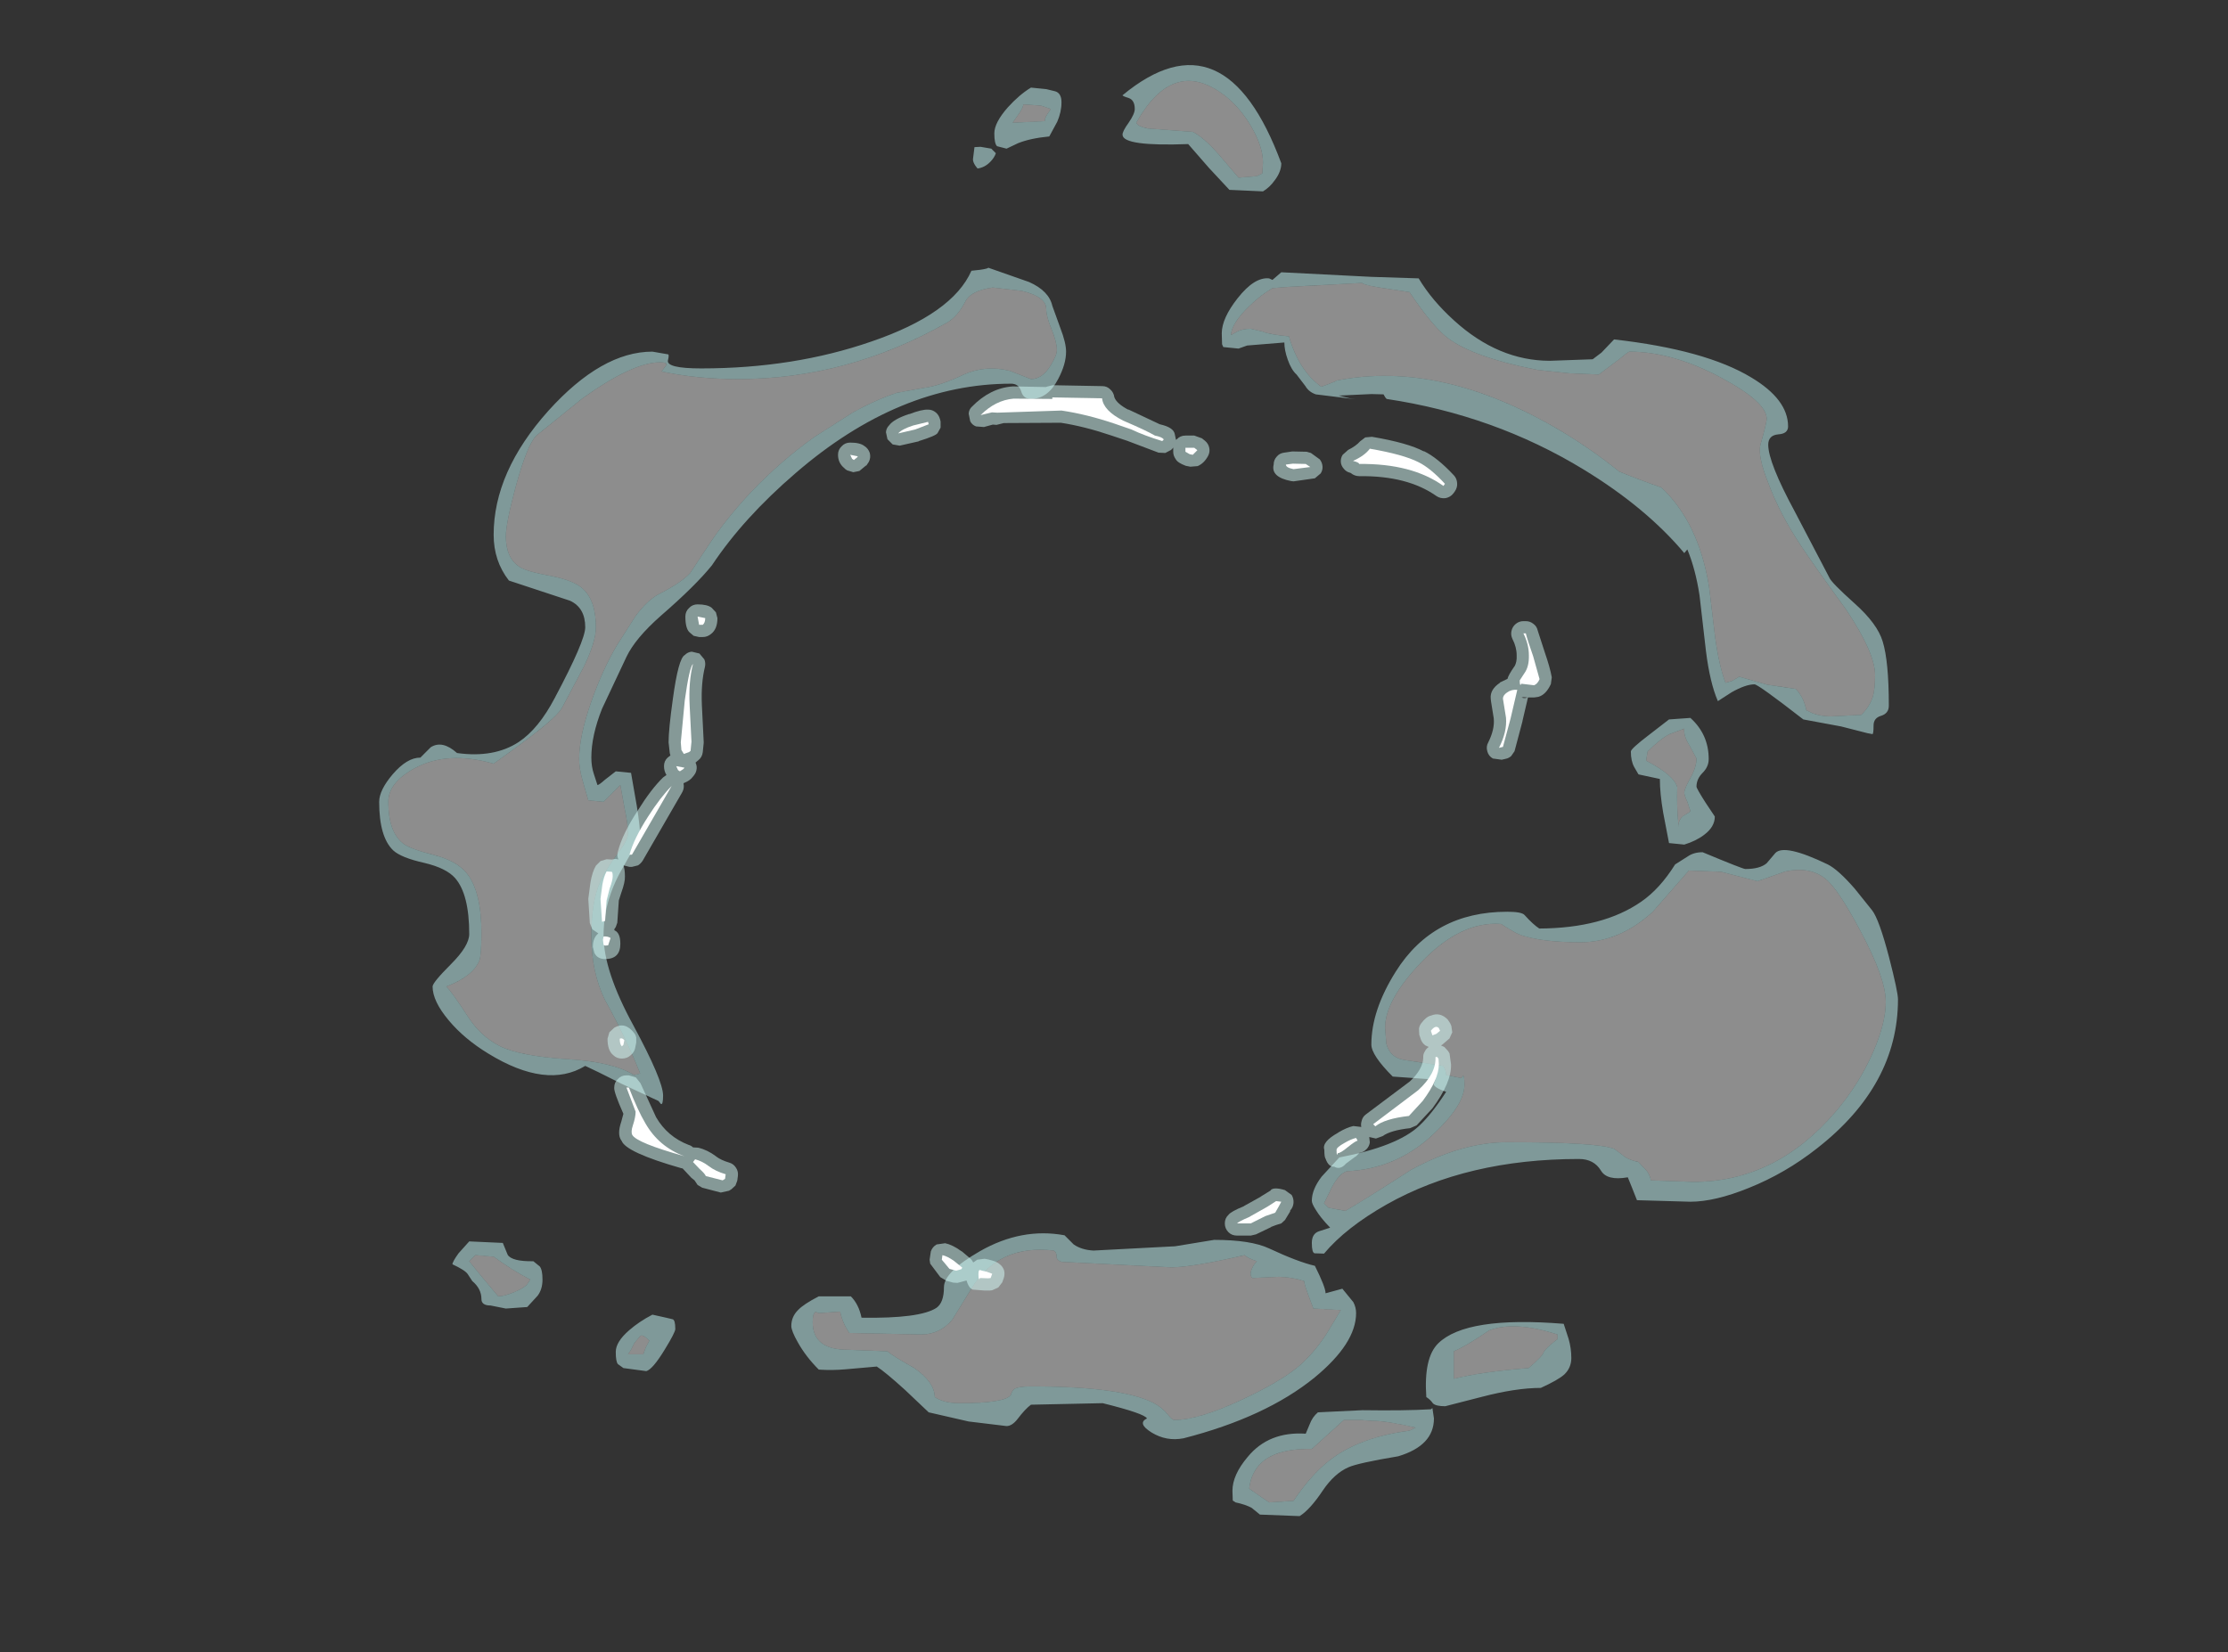 <?xml version="1.0" encoding="UTF-8" standalone="no"?>
<svg xmlns:ffdec="https://www.free-decompiler.com/flash" xmlns:xlink="http://www.w3.org/1999/xlink" ffdec:objectType="frame" height="270.65px" width="364.9px" xmlns="http://www.w3.org/2000/svg">
  <rect width="100%" height="100%" fill="#333333" stroke="none"/>
  <g transform="matrix(1.0, 0.0, 0.0, 1.0, 187.85, 153.35)">
    <use ffdec:characterId="4163" height="237.7" transform="matrix(1.0, 0.0, 0.0, 1.0, -125.75, -142.7)" width="248.75" xlink:href="#shape0"/>
    <use ffdec:characterId="4177" height="148.5" transform="matrix(1.0, 0.0, 0.0, 1.0, -91.5, -90.25)" width="157.8" xlink:href="#shape1"/>
  </g>
  <defs>
    <g id="shape0" transform="matrix(1.0, 0.0, 0.0, 1.0, 125.75, 142.7)">
      <path d="M7.5 -131.75 L0.15 -132.3 Q-1.55 -132.65 -1.75 -133.25 4.05 -143.6 11.9 -138.3 14.85 -136.35 17.0 -132.75 19.0 -129.35 19.0 -126.75 L18.9 -124.95 18.0 -124.5 15.0 -124.25 11.8 -128.0 Q9.25 -130.9 7.5 -131.75 M18.9 -99.05 L17.0 -99.5 Q15.5 -99.5 14.55 -98.9 13.8 -98.45 13.75 -98.5 13.9 -100.4 16.6 -103.05 18.45 -104.9 20.55 -106.15 L23.05 -106.35 35.25 -107.0 Q35.4 -106.7 38.1 -106.25 L43.0 -105.5 Q46.35 -100.5 48.75 -98.4 52.75 -94.95 64.0 -92.75 L69.2 -92.2 74.0 -92.0 77.4 -94.55 Q78.85 -95.75 79.0 -95.75 86.05 -95.75 94.0 -91.5 101.5 -87.5 101.5 -84.75 101.5 -84.1 100.5 -80.6 99.95 -78.75 101.75 -74.25 103.65 -69.1 107.25 -63.75 108.95 -61.15 114.5 -53.5 119.25 -46.4 119.25 -42.75 119.25 -40.6 118.9 -39.3 118.4 -37.65 117.0 -36.25 L112.0 -36.0 Q110.45 -36.0 109.05 -36.5 L108.0 -37.0 Q107.55 -39.2 106.25 -40.5 L101.55 -41.2 97.0 -42.5 95.8 -41.8 94.75 -41.5 Q93.7 -44.25 93.05 -49.0 L92.05 -57.3 Q90.35 -67.75 84.25 -73.5 80.65 -74.75 77.35 -76.1 72.9 -79.7 67.9 -82.7 48.15 -94.45 31.0 -91.0 31.0 -90.9 30.4 -90.7 L29.25 -90.25 28.55 -90.0 Q24.9 -92.6 23.25 -98.25 20.05 -98.55 18.9 -99.05 M88.0 -34.0 Q87.85 -32.8 88.9 -31.15 L90.0 -29.1 Q90.0 -27.7 89.0 -25.9 88.0 -24.1 88.0 -23.5 88.0 -23.1 88.5 -22.0 L89.0 -20.5 Q89.0 -20.35 88.0 -19.8 87.05 -19.25 87.0 -17.85 L87.0 -18.75 Q86.75 -21.5 86.85 -24.4 86.35 -26.35 81.75 -28.75 L82.0 -30.25 Q84.1 -32.35 85.6 -33.1 L88.0 -34.0 M58.0 -2.0 Q60.25 -0.55 61.05 -0.25 64.5 1.0 71.0 1.0 77.35 1.0 82.8 -3.95 L88.75 -10.75 94.0 -10.55 100.0 -9.0 104.55 -10.6 Q108.4 -11.45 111.0 -9.5 113.05 -8.0 116.85 -0.85 121.0 6.9 121.0 10.75 121.0 14.25 118.9 19.05 116.6 24.3 112.75 28.8 102.95 40.25 89.5 40.25 L82.5 40.0 Q82.5 39.45 81.9 38.5 L80.5 37.0 Q78.7 36.6 77.95 35.9 L76.55 34.85 Q73.85 33.75 59.0 33.75 51.6 33.75 43.3 38.25 35.15 43.5 32.5 45.0 L29.75 44.5 29.0 43.75 30.3 41.1 Q31.5 38.85 32.75 38.5 40.9 38.15 47.0 32.35 52.0 27.65 52.0 24.35 52.0 22.8 51.75 22.85 L51.5 23.25 49.0 22.75 Q49.0 22.0 48.5 21.25 L42.0 20.25 Q39.8 19.85 39.2 17.6 L39.0 15.0 Q39.0 10.5 44.85 4.35 51.35 -2.5 58.0 -2.0 M18.1 91.45 L16.75 90.5 Q16.95 88.45 18.15 86.9 20.55 83.9 27.0 84.0 L32.25 79.25 35.0 79.25 36.9 79.4 Q39.0 79.35 44.0 80.5 L43.0 81.0 Q34.2 82.15 29.25 86.4 26.55 88.7 24.0 92.5 L20.0 92.75 18.1 91.45 M26.3 58.45 L27.25 61.0 31.75 61.25 29.4 65.15 Q27.15 68.6 24.5 70.75 21.5 73.15 15.5 75.95 8.45 79.25 4.5 79.25 4.1 79.25 3.45 78.4 2.55 77.25 1.15 76.5 -4.1 73.75 -19.0 73.75 -21.1 73.75 -21.75 74.2 -22.1 74.45 -22.3 75.15 -23.2 76.5 -30.75 76.5 -33.25 76.5 -34.75 75.5 -34.8 73.05 -38.1 70.75 -41.75 68.7 -42.5 68.0 L-49.0 67.75 Q-54.75 67.75 -54.75 63.25 -54.75 61.7 -54.25 61.55 L-53.75 61.75 -50.25 61.5 Q-49.9 63.3 -48.75 65.0 L-37.0 65.25 Q-33.95 65.25 -31.9 62.85 L-28.7 57.65 Q-24.3 50.45 -15.25 51.5 -14.8 51.8 -14.8 52.45 -14.85 53.05 -14.0 53.35 L4.0 54.25 Q7.35 54.25 16.0 52.25 16.5 52.75 18.0 53.25 17.45 53.8 17.15 54.55 16.75 55.5 17.25 56.0 L21.6 55.8 Q23.75 55.85 25.75 56.5 25.75 56.95 26.3 58.45 M67.25 65.25 L67.25 66.0 Q65.15 67.6 64.95 68.2 64.75 68.85 62.5 70.75 54.9 71.35 50.25 72.5 L50.25 68.0 Q52.3 67.15 56.0 64.6 60.1 62.95 67.25 65.25 M-16.35 -134.6 Q-16.75 -133.95 -16.75 -133.5 L-22.0 -133.25 -20.95 -134.75 Q-20.25 -135.8 -20.25 -136.25 L-17.35 -136.05 -15.75 -135.5 -16.35 -134.6 M-25.25 -106.25 L-20.5 -105.7 Q-16.5 -104.75 -16.5 -102.75 -16.5 -101.5 -15.6 -99.35 -14.75 -97.25 -14.75 -96.0 -14.75 -95.15 -15.8 -93.45 -17.15 -91.25 -19.0 -91.25 L-22.45 -92.6 Q-26.4 -93.6 -30.0 -92.0 -33.85 -90.15 -36.6 -89.8 L-41.0 -89.0 Q-44.55 -87.8 -48.15 -85.8 L-54.5 -81.75 Q-59.9 -77.9 -64.7 -72.9 -69.0 -68.35 -72.0 -63.75 L-74.8 -59.5 Q-76.25 -57.9 -80.0 -56.0 -81.85 -55.0 -83.75 -52.45 L-86.75 -47.75 Q-89.15 -43.7 -91.0 -38.45 -93.0 -32.75 -93.0 -29.0 -93.0 -27.5 -92.45 -25.55 L-91.5 -22.25 -89.0 -22.0 -86.25 -24.75 -85.55 -20.9 Q-85.0 -18.3 -85.0 -16.85 -85.0 -15.8 -86.45 -13.85 -88.5 -11.1 -89.5 -9.0 -91.0 -5.8 -91.0 0.0 -91.0 5.85 -88.8 10.4 -85.4 16.5 -83.0 22.5 L-84.0 22.75 Q-87.45 20.6 -94.85 20.15 -102.7 19.65 -106.0 18.0 -109.1 16.4 -111.1 13.35 -113.85 9.1 -114.75 8.25 -110.35 6.55 -109.35 4.0 -109.0 3.15 -109.0 -0.5 -109.0 -7.3 -111.4 -10.3 -113.0 -12.3 -116.6 -13.25 -120.75 -14.3 -121.85 -15.2 -124.25 -17.1 -124.25 -22.0 -124.25 -25.2 -119.85 -27.55 -114.5 -30.4 -107.0 -28.25 -103.5 -30.75 -101.05 -32.6 -96.45 -36.1 -95.75 -37.5 L-92.25 -44.1 Q-90.25 -48.2 -90.25 -50.6 -90.25 -55.1 -92.55 -57.05 -94.05 -58.3 -97.6 -59.0 -101.5 -59.7 -102.7 -60.45 -105.0 -61.9 -105.0 -65.5 -105.0 -67.65 -103.35 -73.75 -101.5 -80.5 -100.0 -82.0 L-92.45 -88.1 Q-84.2 -94.0 -79.75 -94.0 -78.25 -94.0 -78.9 -93.3 L-79.5 -92.5 Q-73.65 -91.25 -67.0 -91.25 -49.05 -91.25 -32.75 -100.5 -31.0 -101.5 -29.75 -103.95 -28.85 -105.75 -25.25 -106.25 M-111.0 53.25 L-110.0 52.25 -107.0 52.5 Q-103.85 54.8 -101.0 56.25 L-101.5 57.0 Q-101.85 57.55 -103.6 58.3 -105.3 59.0 -106.25 59.0 L-108.85 55.9 -111.0 53.25 M-84.5 67.75 L-83.95 66.65 -83.0 65.5 Q-82.6 65.15 -81.5 66.25 L-82.1 67.4 -82.5 68.5 -85.0 68.5 -84.5 67.75" fill="#e7e7e7" fill-opacity="0.502" fill-rule="evenodd" stroke="none"/>
      <path d="M20.95 -123.85 Q20.1 -122.65 19.0 -122.0 L13.5 -122.25 10.15 -125.85 6.75 -129.75 Q-3.9 -129.35 -4.0 -131.25 -4.05 -131.8 -3.0 -133.25 -2.0 -134.7 -2.0 -135.5 -2.0 -136.95 -3.0 -137.3 -4.0 -137.6 -4.0 -137.75 12.75 -151.6 22.0 -126.6 22.0 -125.25 20.95 -123.85 M7.5 -131.75 Q9.25 -130.9 11.8 -128.0 L15.0 -124.25 18.0 -124.5 18.9 -124.95 19.0 -126.75 Q19.0 -129.35 17.0 -132.75 14.85 -136.35 11.9 -138.3 4.05 -143.6 -1.75 -133.25 -1.55 -132.65 0.15 -132.3 L7.5 -131.75 M20.0 -107.75 L20.55 -107.5 22.0 -108.75 36.75 -108.0 44.5 -107.75 Q46.65 -104.15 50.3 -100.85 57.55 -94.25 66.0 -94.25 L73.0 -94.5 74.45 -95.6 76.5 -97.75 Q91.5 -96.05 99.0 -91.5 105.0 -87.9 105.0 -83.5 105.0 -82.3 103.4 -82.2 101.75 -82.05 101.75 -80.5 101.75 -77.6 106.1 -69.55 L111.75 -58.75 Q112.05 -57.95 115.9 -54.5 119.65 -51.15 120.5 -48.25 121.5 -45.0 121.5 -37.75 121.5 -36.5 120.25 -36.1 119.0 -35.75 119.0 -34.5 119.0 -33.05 118.8 -33.1 L118.0 -33.25 113.7 -34.35 107.5 -35.5 Q100.1 -41.25 99.5 -41.25 98.05 -41.25 95.75 -39.95 L93.5 -38.5 Q92.2 -41.5 91.55 -46.7 L90.5 -55.8 Q89.85 -60.1 88.5 -63.35 L88.0 -62.75 Q81.75 -70.2 71.5 -76.45 56.9 -85.35 39.25 -88.0 L39.0 -88.3 38.75 -88.75 36.75 -88.8 31.4 -88.55 33.2 -88.1 34.15 -87.95 27.65 -88.75 Q26.5 -89.15 25.95 -90.1 L24.5 -92.0 Q23.65 -92.75 23.05 -94.45 22.5 -96.0 22.5 -97.25 L16.4 -96.75 15.0 -96.25 12.5 -96.5 12.3 -96.95 12.25 -98.75 Q12.25 -101.2 14.85 -104.5 17.6 -108.0 20.0 -107.75 M18.9 -99.05 Q20.05 -98.55 23.25 -98.25 24.9 -92.6 28.55 -90.0 L29.25 -90.25 30.4 -90.7 Q31.0 -90.9 31.0 -91.0 48.15 -94.45 67.9 -82.7 72.9 -79.7 77.35 -76.1 80.65 -74.75 84.25 -73.5 90.35 -67.75 92.05 -57.3 L93.05 -49.0 Q93.7 -44.25 94.75 -41.5 L95.8 -41.8 97.0 -42.5 101.55 -41.2 106.25 -40.5 Q107.55 -39.2 108.0 -37.0 L109.05 -36.5 Q110.45 -36.0 112.0 -36.0 L117.0 -36.25 Q118.4 -37.65 118.9 -39.3 119.25 -40.6 119.25 -42.75 119.25 -46.4 114.5 -53.5 108.95 -61.15 107.25 -63.75 103.65 -69.1 101.75 -74.25 99.95 -78.75 100.5 -80.6 101.5 -84.1 101.5 -84.75 101.5 -87.5 94.0 -91.5 86.05 -95.75 79.0 -95.75 78.85 -95.75 77.4 -94.55 L74.0 -92.0 69.2 -92.2 64.0 -92.75 Q52.75 -94.95 48.75 -98.4 46.35 -100.5 43.0 -105.5 L38.1 -106.25 Q35.4 -106.7 35.25 -107.0 L23.05 -106.35 20.55 -106.15 Q18.45 -104.9 16.6 -103.05 13.9 -100.4 13.75 -98.5 13.8 -98.45 14.55 -98.9 15.5 -99.5 17.0 -99.5 L18.9 -99.05 M79.8 -27.7 Q79.25 -28.7 79.25 -30.25 79.25 -30.7 82.2 -32.95 L85.5 -35.5 89.0 -35.75 Q92.0 -33.05 92.0 -29.0 92.0 -27.75 91.0 -26.75 90.0 -25.75 90.0 -24.5 90.0 -24.2 91.5 -21.85 L93.0 -19.6 Q93.0 -17.9 91.25 -16.6 89.95 -15.6 88.0 -15.0 L85.5 -15.25 84.55 -20.2 Q84.0 -23.4 84.0 -25.75 L80.5 -26.5 79.8 -27.7 M64.25 -1.25 Q74.7 -1.3 80.95 -5.65 84.0 -7.75 86.5 -11.75 L88.55 -13.05 Q89.55 -13.75 91.0 -13.75 97.6 -11.0 98.0 -11.0 100.4 -11.0 101.5 -11.95 L102.9 -13.6 Q104.35 -15.2 111.5 -11.75 113.2 -10.9 115.9 -7.8 L118.75 -4.25 Q119.9 -2.8 121.55 3.5 123.0 9.15 123.0 10.35 123.0 24.4 109.75 34.75 104.55 38.85 98.55 41.25 93.0 43.5 89.0 43.5 L80.25 43.25 79.4 41.1 78.75 39.5 Q75.35 40.1 74.35 38.4 73.2 36.5 70.75 36.5 52.45 36.5 39.25 43.95 32.55 47.75 29.0 52.0 L27.45 51.95 Q27.0 51.85 27.0 50.25 27.0 48.75 28.15 48.35 L30.0 47.75 Q28.4 46.1 27.6 44.75 27.0 43.8 27.0 43.35 27.0 41.5 28.6 39.4 L31.5 36.25 Q40.95 34.45 44.55 31.1 46.6 29.2 49.0 25.5 47.1 24.85 46.95 24.25 L47.25 23.5 40.25 23.0 Q36.75 19.5 36.75 17.75 36.75 12.15 40.75 5.8 46.9 -4.0 59.0 -4.0 61.4 -4.0 61.85 -3.45 63.25 -1.9 64.25 -1.25 M58.0 -2.0 Q51.35 -2.5 44.85 4.35 39.0 10.5 39.0 15.0 L39.2 17.6 Q39.8 19.85 42.0 20.25 L48.5 21.25 Q49.0 22.0 49.0 22.75 L51.5 23.25 51.75 22.85 Q52.0 22.8 52.0 24.35 52.0 27.65 47.0 32.35 40.9 38.15 32.75 38.5 31.5 38.85 30.3 41.1 L29.0 43.75 29.75 44.5 32.5 45.0 Q35.15 43.5 43.3 38.25 51.6 33.75 59.0 33.75 73.85 33.75 76.55 34.85 L77.95 35.9 Q78.7 36.6 80.5 37.0 L81.9 38.5 Q82.5 39.45 82.5 40.0 L89.5 40.25 Q102.95 40.25 112.75 28.8 116.6 24.3 118.9 19.05 121.0 14.25 121.0 10.75 121.0 6.9 116.85 -0.85 113.05 -8.0 111.0 -9.5 108.4 -11.45 104.55 -10.6 L100.0 -9.0 94.0 -10.55 88.75 -10.75 82.8 -3.95 Q77.35 1.0 71.0 1.0 64.5 1.0 61.05 -0.25 60.25 -0.55 58.0 -2.0 M88.0 -34.0 L85.6 -33.1 Q84.1 -32.35 82.0 -30.25 L81.75 -28.75 Q86.35 -26.35 86.85 -24.4 86.75 -21.5 87.0 -18.75 L87.0 -17.85 Q87.05 -19.25 88.0 -19.8 89.0 -20.35 89.0 -20.5 L88.5 -22.0 Q88.0 -23.1 88.0 -23.5 88.0 -24.1 89.0 -25.9 90.0 -27.7 90.0 -29.1 L88.9 -31.15 Q87.85 -32.8 88.0 -34.0 M33.8 59.95 Q34.25 60.8 34.25 61.75 34.25 66.7 27.45 72.3 19.45 78.8 6.0 82.25 3.2 82.8 0.75 81.3 -1.65 79.8 0.0 79.0 -0.4 78.2 -7.25 76.5 L-19.0 76.75 Q-19.95 77.45 -21.2 79.1 -22.1 80.25 -23.0 80.25 L-29.2 79.5 -35.75 78.0 -39.6 74.35 Q-42.85 71.4 -44.25 70.5 L-49.35 70.95 Q-51.55 71.15 -53.75 71.0 -55.9 68.85 -57.2 66.5 -58.25 64.65 -58.25 63.85 -58.25 62.35 -57.15 61.25 -56.2 60.25 -53.75 59.0 L-48.5 59.0 Q-47.2 60.3 -46.75 62.5 -37.2 62.65 -34.5 60.9 -33.25 60.05 -33.25 57.5 -33.25 55.0 -27.35 51.6 -20.5 47.7 -13.5 49.0 L-12.0 50.5 Q-10.7 51.4 -8.75 51.5 L4.6 50.8 11.0 49.75 Q17.0 49.75 20.0 51.15 24.7 53.35 27.5 54.0 29.25 57.5 29.25 58.5 L32.0 57.75 33.8 59.95 M26.3 58.45 Q25.75 56.95 25.75 56.5 23.75 55.85 21.6 55.8 L17.25 56.0 Q16.75 55.5 17.15 54.55 17.45 53.8 18.0 53.25 16.5 52.75 16.0 52.25 7.35 54.25 4.0 54.25 L-14.0 53.35 Q-14.85 53.05 -14.8 52.45 -14.8 51.8 -15.25 51.5 -24.3 50.45 -28.7 57.65 L-31.9 62.85 Q-33.95 65.25 -37.0 65.25 L-48.75 65.0 Q-49.9 63.3 -50.25 61.5 L-53.75 61.75 -54.25 61.55 Q-54.75 61.7 -54.75 63.25 -54.75 67.75 -49.0 67.75 L-42.5 68.0 Q-41.75 68.7 -38.1 70.75 -34.8 73.05 -34.75 75.5 -33.25 76.5 -30.75 76.5 -23.2 76.5 -22.3 75.15 -22.1 74.45 -21.75 74.2 -21.1 73.75 -19.0 73.75 -4.1 73.75 1.15 76.5 2.55 77.25 3.45 78.4 4.1 79.25 4.5 79.25 8.45 79.25 15.5 75.95 21.5 73.15 24.5 70.75 27.15 68.6 29.4 65.15 L31.75 61.25 27.25 61.0 26.3 58.45 M18.1 91.45 L20.0 92.75 24.0 92.5 Q26.55 88.7 29.25 86.4 34.2 82.15 43.0 81.0 L44.0 80.5 Q39.0 79.35 36.9 79.4 L35.0 79.25 32.25 79.25 27.0 84.0 Q20.55 83.9 18.15 86.9 16.95 88.45 16.75 90.5 L18.1 91.45 M14.5 92.75 L14.05 92.45 14.0 90.85 Q14.0 88.25 16.5 85.3 19.95 81.1 26.0 81.5 L26.65 79.95 Q27.1 78.75 28.0 78.0 L35.3 77.65 Q42.25 77.75 46.5 77.5 L46.75 77.3 47.0 79.0 Q47.0 83.45 41.15 85.2 34.55 86.3 33.0 87.0 30.7 88.0 28.8 90.8 26.7 93.95 25.0 95.0 L18.5 94.75 17.15 93.65 Q16.15 93.1 14.5 92.75 M69.05 65.95 Q69.5 67.5 69.5 69.1 69.5 70.7 68.35 71.8 67.35 72.7 64.5 74.0 60.4 74.0 54.7 75.5 L48.85 77.0 Q47.35 77.0 46.85 76.55 46.4 75.9 45.75 75.5 45.3 69.05 47.7 66.7 52.3 62.2 68.25 63.5 L69.05 65.95 M67.25 65.25 Q60.1 62.95 56.0 64.6 52.3 67.15 50.25 68.0 L50.25 72.5 Q54.9 71.35 62.5 70.75 64.75 68.85 64.95 68.2 65.15 67.6 67.25 66.0 L67.25 65.25 M-16.5 -138.75 L-15.05 -138.4 Q-14.0 -138.1 -14.0 -136.6 -14.0 -135.0 -14.7 -133.4 L-16.0 -131.0 Q-19.1 -130.7 -21.1 -129.9 L-23.0 -129.0 -24.55 -129.4 Q-25.0 -129.8 -25.0 -131.5 -25.0 -133.25 -22.8 -135.75 -20.9 -137.85 -19.0 -139.0 L-16.5 -138.75 M-16.35 -134.6 L-15.75 -135.5 -17.35 -136.05 -20.25 -136.25 Q-20.25 -135.8 -20.95 -134.75 L-22.0 -133.25 -16.75 -133.5 Q-16.75 -133.95 -16.35 -134.6 M-25.5 -129.0 L-24.75 -128.25 Q-25.0 -127.5 -25.7 -126.8 -26.6 -125.9 -27.75 -125.75 L-28.1 -126.2 Q-28.5 -126.8 -28.5 -127.25 L-28.25 -129.25 -27.25 -129.3 -25.5 -129.0 M-27.35 -109.15 Q-26.0 -109.35 -26.0 -109.5 L-19.3 -107.15 Q-16.05 -105.7 -15.5 -103.25 L-14.2 -99.65 Q-13.25 -97.2 -13.25 -95.75 -13.25 -93.7 -14.55 -91.25 -16.25 -88.0 -19.0 -88.0 -20.25 -88.0 -20.6 -89.25 -21.0 -90.5 -22.25 -90.5 -40.6 -90.5 -57.55 -75.85 -66.1 -68.5 -71.25 -60.75 -73.95 -57.4 -79.6 -52.5 -83.8 -48.8 -85.25 -45.75 L-89.25 -37.25 Q-91.0 -32.85 -91.0 -29.25 -91.0 -27.8 -90.6 -26.6 L-90.0 -24.75 Q-89.75 -24.75 -88.8 -25.6 L-87.0 -27.0 -84.5 -26.75 -83.55 -21.3 Q-83.0 -17.8 -83.0 -16.25 L-86.0 -10.95 Q-89.0 -5.7 -89.0 -0.1 -89.0 5.7 -84.1 14.65 -79.25 23.65 -79.25 26.1 -79.25 27.65 -79.6 27.5 L-80.0 27.0 -86.0 24.2 Q-90.65 21.85 -92.0 21.25 -98.3 25.1 -107.85 19.25 -111.8 16.85 -114.35 13.8 -117.0 10.65 -117.0 8.25 -117.0 7.6 -114.0 4.6 -111.0 1.6 -111.0 -0.35 -111.0 -6.85 -113.3 -9.5 -114.75 -11.15 -118.35 -12.0 -122.15 -12.85 -123.45 -14.05 -125.75 -16.25 -125.75 -22.0 -125.75 -23.9 -123.55 -26.5 -121.2 -29.25 -119.0 -29.25 L-117.3 -30.95 Q-115.4 -32.15 -113.0 -30.0 -106.95 -29.15 -102.9 -31.8 -99.65 -33.95 -97.0 -39.0 -92.0 -48.4 -92.0 -50.6 -92.0 -53.8 -94.5 -54.95 L-104.5 -58.25 Q-107.0 -61.45 -107.0 -65.75 -107.0 -76.05 -98.05 -86.05 -89.3 -95.75 -81.0 -95.75 L-78.4 -95.3 Q-78.25 -95.15 -78.45 -94.35 -78.8 -93.0 -73.0 -93.0 -57.85 -93.0 -45.15 -97.4 -31.85 -101.95 -28.75 -109.0 L-27.35 -109.15 M-25.25 -106.25 Q-28.85 -105.75 -29.75 -103.95 -31.0 -101.5 -32.75 -100.5 -49.05 -91.25 -67.0 -91.25 -73.65 -91.25 -79.5 -92.5 L-78.9 -93.3 Q-78.25 -94.0 -79.75 -94.0 -84.2 -94.0 -92.45 -88.1 L-100.0 -82.0 Q-101.5 -80.5 -103.35 -73.75 -105.0 -67.65 -105.0 -65.5 -105.0 -61.9 -102.7 -60.45 -101.5 -59.7 -97.6 -59.0 -94.05 -58.3 -92.55 -57.05 -90.25 -55.1 -90.25 -50.6 -90.25 -48.2 -92.25 -44.1 L-95.75 -37.5 Q-96.45 -36.1 -101.05 -32.6 -103.5 -30.75 -107.0 -28.25 -114.5 -30.4 -119.85 -27.55 -124.25 -25.2 -124.25 -22.0 -124.25 -17.1 -121.85 -15.2 -120.75 -14.3 -116.6 -13.25 -113.0 -12.3 -111.4 -10.3 -109.0 -7.3 -109.0 -0.5 -109.0 3.15 -109.35 4.0 -110.35 6.55 -114.75 8.25 -113.85 9.1 -111.1 13.35 -109.1 16.4 -106.0 18.0 -102.7 19.65 -94.85 20.15 -87.45 20.6 -84.0 22.75 L-83.0 22.5 Q-85.4 16.5 -88.8 10.4 -91.0 5.85 -91.0 0.0 -91.0 -5.8 -89.5 -9.0 -88.5 -11.1 -86.45 -13.85 -85.0 -15.8 -85.0 -16.85 -85.0 -18.3 -85.55 -20.9 L-86.25 -24.75 -89.0 -22.0 -91.5 -22.25 -92.45 -25.55 Q-93.0 -27.5 -93.0 -29.0 -93.0 -32.75 -91.0 -38.45 -89.15 -43.7 -86.75 -47.75 L-83.75 -52.45 Q-81.85 -55.0 -80.0 -56.0 -76.25 -57.9 -74.8 -59.5 L-72.0 -63.75 Q-69.0 -68.35 -64.7 -72.9 -59.9 -77.9 -54.5 -81.75 L-48.15 -85.8 Q-44.55 -87.8 -41.0 -89.0 L-36.6 -89.8 Q-33.85 -90.15 -30.0 -92.0 -26.4 -93.6 -22.45 -92.6 L-19.0 -91.25 Q-17.15 -91.25 -15.8 -93.45 -14.75 -95.15 -14.75 -96.0 -14.75 -97.25 -15.6 -99.35 -16.5 -101.5 -16.5 -102.75 -16.5 -104.75 -20.5 -105.7 L-25.25 -106.25 M-77.7 62.75 Q-77.25 62.85 -77.25 64.35 -77.25 64.9 -79.0 67.75 -80.95 70.95 -82.0 71.25 L-85.75 70.75 -86.65 70.1 Q-87.0 69.7 -87.0 68.1 -87.0 66.45 -84.8 64.55 -83.2 63.15 -81.0 62.0 L-78.75 62.5 -77.7 62.75 M-99.8 58.9 L-101.5 60.75 -105.0 61.0 -107.5 60.5 Q-109.0 60.5 -109.0 59.45 -109.0 57.75 -110.5 56.5 L-111.25 55.35 Q-111.7 54.7 -113.75 53.75 -113.75 53.35 -112.75 51.95 L-111.0 50.0 -105.5 50.25 -104.7 52.2 Q-104.0 53.3 -100.5 53.25 L-99.45 54.1 Q-99.0 54.65 -99.0 56.25 -99.0 57.85 -99.8 58.9 M-84.5 67.75 L-85.0 68.5 -82.5 68.5 -82.1 67.4 -81.5 66.25 Q-82.6 65.15 -83.0 65.5 L-83.95 66.65 -84.5 67.75 M-111.0 53.25 L-108.85 55.9 -106.25 59.0 Q-105.3 59.0 -103.6 58.3 -101.85 57.55 -101.5 57.0 L-101.0 56.25 Q-103.85 54.8 -107.0 52.5 L-110.0 52.25 -111.0 53.25" fill="#ccffff" fill-opacity="0.502" fill-rule="evenodd" stroke="none"/>
    </g>
    <g id="shape1" transform="matrix(1.0, 0.0, 0.0, 1.0, 91.5, 90.25)">
      <path d="M50.3 -75.45 Q50.75 -74.95 50.8 -74.2 50.85 -73.5 50.45 -72.9 L50.2 -72.55 Q49.7 -71.9 48.9 -71.75 48.05 -71.65 47.4 -72.1 42.65 -75.45 34.8 -75.35 34.0 -75.35 33.4 -75.85 L33.3 -75.9 Q32.65 -76.05 32.25 -76.55 31.8 -77.05 31.75 -77.65 31.7 -78.3 32.05 -78.85 L32.95 -79.65 Q34.25 -80.3 34.9 -81.05 L35.75 -81.7 36.85 -81.8 Q42.75 -80.8 45.35 -79.4 L45.35 -79.45 Q47.55 -78.4 50.3 -75.45 M60.4 -51.15 Q60.95 -51.6 61.65 -51.6 L62.05 -51.6 Q62.75 -51.6 63.3 -51.15 63.85 -50.75 64.0 -50.05 L65.15 -46.5 Q66.0 -44.05 66.3 -42.4 L66.15 -41.3 Q65.35 -39.55 64.1 -39.2 L63.4 -39.1 62.4 -39.1 61.5 -35.25 61.5 -35.2 60.2 -30.3 59.65 -29.5 Q59.25 -29.15 58.75 -29.05 L58.1 -28.9 56.65 -29.1 Q55.95 -29.5 55.75 -30.25 55.5 -31.05 55.9 -31.75 56.95 -33.85 56.8 -35.6 L56.8 -35.65 56.35 -38.45 56.3 -38.9 Q56.15 -40.4 57.8 -41.5 L57.8 -41.55 59.05 -42.15 Q59.15 -42.7 60.15 -44.15 L60.2 -44.2 Q60.6 -44.9 60.55 -45.95 L60.55 -46.0 Q60.55 -47.35 59.85 -48.7 59.55 -49.35 59.7 -50.0 59.85 -50.7 60.4 -51.15 M23.6 -74.55 Q20.25 -75.2 20.75 -77.25 20.75 -78.0 21.25 -78.55 21.7 -79.1 22.45 -79.2 L23.8 -79.4 26.15 -79.35 26.85 -79.15 28.3 -78.1 Q28.7 -77.6 28.75 -76.95 28.8 -76.35 28.45 -75.8 L27.5 -75.0 24.0 -74.5 23.6 -74.55 M9.0 -81.55 L9.5 -81.15 Q10.05 -80.7 10.2 -80.0 10.35 -79.3 10.0 -78.65 9.35 -77.45 8.3 -77.0 L7.1 -76.9 6.6 -77.0 6.35 -77.05 Q5.0 -77.55 4.7 -78.15 4.3 -78.7 4.3 -79.35 L4.3 -80.0 4.3 -80.05 4.2 -79.9 3.95 -79.65 3.0 -79.15 1.9 -79.2 -3.25 -81.15 -5.95 -82.05 Q-10.25 -83.5 -14.1 -84.1 L-23.45 -84.05 -24.65 -83.75 -25.25 -83.8 -26.7 -83.4 -28.0 -83.5 Q-28.65 -83.75 -28.95 -84.35 L-29.2 -85.6 Q-29.15 -86.3 -28.65 -86.75 -25.65 -89.8 -22.0 -90.05 L-21.75 -90.05 -16.5 -89.95 -16.45 -90.0 -15.45 -90.25 -7.3 -90.1 Q-6.55 -90.1 -6.0 -89.55 -5.45 -89.05 -5.35 -88.3 -5.0 -87.25 -3.0 -86.2 L-3.1 -86.3 2.1 -83.85 Q4.35 -83.35 4.55 -82.25 L4.75 -81.3 4.9 -81.4 Q5.45 -82.0 6.3 -82.0 L7.75 -82.0 9.0 -81.55 M61.35 -39.1 Q61.85 -38.9 62.3 -39.1 L61.7 -39.15 61.35 -39.1 M49.85 14.7 L50.0 15.75 49.55 16.75 48.45 17.7 48.4 17.75 48.15 17.9 48.7 18.15 49.3 18.8 49.55 19.2 49.8 21.0 Q49.9 23.95 46.75 28.2 L44.15 31.0 43.1 31.45 Q39.9 31.8 38.6 32.75 L37.5 33.15 36.4 32.9 36.5 33.8 Q36.4 34.45 35.95 34.9 35.45 35.4 34.8 35.5 L34.2 36.1 34.15 36.1 32.6 37.25 Q31.65 38.35 30.65 37.75 29.75 37.85 29.25 36.45 29.05 36.2 29.05 35.0 28.6 33.7 31.3 32.2 L31.35 32.15 Q32.7 31.35 33.8 31.1 L35.05 31.25 35.1 31.25 Q35.0 30.8 35.15 30.3 35.3 29.6 35.85 29.2 L43.05 23.8 Q45.2 21.8 45.25 19.9 45.2 19.35 45.5 18.9 45.7 18.45 46.15 18.15 L45.6 17.9 Q45.05 17.5 44.85 16.9 L44.6 16.15 44.55 15.2 Q44.6 14.7 44.9 14.3 45.75 13.15 46.55 13.0 48.0 12.4 49.25 13.65 L49.65 14.25 49.85 14.7 M18.65 42.65 L20.35 41.6 20.25 41.6 Q20.8 41.05 22.6 41.6 L23.7 42.4 Q24.05 43.0 24.0 43.7 23.95 44.4 23.45 44.95 L23.45 45.1 22.6 46.5 22.0 47.05 21.2 47.3 20.25 47.65 20.35 47.65 17.85 48.85 17.0 49.05 14.75 49.05 Q13.9 49.05 13.35 48.5 12.75 47.9 12.75 47.05 12.75 46.2 13.35 45.65 13.75 45.1 15.85 44.25 L15.9 44.2 18.6 42.7 18.65 42.65 M-87.6 -12.55 Q-87.0 -12.75 -86.6 -12.55 L-86.6 -12.65 Q-86.85 -13.25 -86.65 -13.85 -85.95 -16.7 -83.35 -20.65 -81.2 -24.1 -79.25 -26.0 L-78.7 -26.4 Q-79.1 -27.05 -79.1 -27.85 -79.1 -28.7 -78.5 -29.25 L-78.05 -29.6 -78.15 -29.95 -78.35 -31.75 Q-78.35 -33.85 -77.65 -38.85 -76.75 -45.5 -75.7 -46.05 -75.2 -46.55 -74.55 -46.6 L-73.3 -46.3 -72.5 -45.35 Q-72.25 -44.75 -72.4 -44.1 -73.05 -41.45 -72.9 -37.95 L-72.9 -37.9 -72.6 -31.85 -72.6 -31.65 -72.75 -30.15 Q-72.85 -29.3 -73.5 -28.8 L-73.75 -28.6 -73.9 -28.45 -73.95 -28.45 Q-73.7 -27.95 -73.75 -27.45 -73.8 -26.85 -74.15 -26.4 L-74.3 -26.2 -74.35 -26.15 Q-74.8 -25.5 -75.8 -25.1 L-75.9 -25.05 -75.9 -25.0 Q-75.75 -24.25 -76.1 -23.6 L-82.6 -12.35 Q-82.9 -11.9 -83.35 -11.6 L-84.35 -11.35 -84.75 -11.35 -85.75 -11.6 Q-85.5 -10.95 -85.5 -9.8 -85.45 -8.9 -86.1 -7.1 L-86.5 -5.85 -86.75 -2.2 -87.0 -1.5 -87.2 -1.2 -87.25 -1.1 -87.2 -0.95 Q-86.25 -0.55 -86.25 1.25 -86.25 3.75 -88.75 3.75 -90.0 3.75 -90.5 2.75 L-90.75 1.75 Q-90.75 0.25 -89.85 -0.45 L-90.8 -1.1 -90.85 -1.15 -91.25 -2.15 -91.5 -6.1 -91.15 -8.75 Q-90.85 -10.55 -90.25 -11.55 L-89.5 -12.3 -88.5 -12.6 -87.6 -12.55 M-33.9 -84.7 L-33.8 -84.3 -33.8 -83.3 -34.3 -82.4 Q-34.6 -81.95 -37.35 -81.1 L-37.4 -81.05 -40.5 -80.35 -41.65 -80.55 -42.5 -81.4 -42.75 -82.55 Q-42.7 -83.2 -42.25 -83.65 -41.5 -84.7 -38.9 -85.55 L-38.95 -85.5 Q-36.9 -86.3 -35.85 -86.25 -35.15 -86.25 -34.6 -85.8 -34.1 -85.4 -33.9 -84.7 M-48.1 -76.0 L-49.1 -76.3 -49.4 -76.5 -49.55 -76.65 Q-50.6 -77.5 -50.6 -78.85 -50.6 -79.7 -50.0 -80.25 -49.45 -80.85 -48.6 -80.85 -47.0 -80.85 -46.3 -80.3 -45.65 -79.9 -45.4 -79.15 -45.2 -78.4 -45.55 -77.7 L-46.05 -76.95 -45.95 -77.15 -47.1 -76.2 -48.1 -76.0 M-70.6 -53.05 L-70.35 -52.1 Q-70.35 -50.3 -71.4 -49.5 -72.0 -49.0 -72.75 -49.0 L-73.35 -49.0 -74.25 -49.2 -74.95 -49.8 Q-75.6 -50.45 -75.6 -52.35 -75.6 -53.2 -75.0 -53.75 -74.45 -54.35 -73.6 -54.35 -72.0 -54.35 -71.3 -53.8 L-70.6 -53.05 M-70.55 36.1 Q-69.75 36.7 -68.4 37.1 -67.7 37.3 -67.3 37.95 -66.9 38.55 -67.0 39.3 L-67.1 40.05 -67.4 40.85 -68.05 41.45 -68.45 41.7 -69.8 42.0 -72.85 41.2 -73.6 40.75 -74.1 40.0 -74.6 39.6 -74.65 39.55 -76.05 38.05 -76.3 38.0 Q-85.4 35.4 -86.05 33.5 L-86.1 33.45 Q-86.8 32.45 -86.1 30.4 L-85.75 29.1 Q-87.35 25.5 -87.25 24.8 -87.25 23.95 -86.65 23.4 -86.1 22.8 -85.25 22.8 L-84.85 22.8 -83.7 23.15 -82.95 24.1 -80.4 29.65 Q-78.55 32.85 -75.05 34.2 -74.65 34.3 -74.35 34.6 L-73.5 34.65 Q-72.0 35.0 -70.6 36.05 L-70.55 36.1 M-23.4 54.75 Q-23.25 55.35 -23.45 56.0 L-23.7 56.7 -24.35 57.55 -25.35 58.0 -25.75 58.05 -26.05 58.05 -26.6 58.05 -28.5 57.9 Q-29.05 57.75 -29.4 56.85 L-29.55 56.4 -31.05 56.8 -31.75 56.75 -32.85 56.45 -33.85 55.85 -35.5 53.65 -35.6 53.0 -35.4 51.65 Q-35.15 50.9 -34.45 50.5 L-33.05 50.3 Q-31.85 50.55 -30.4 51.6 L-30.3 51.65 -29.0 52.75 -28.7 53.05 -28.45 53.45 -27.8 53.0 -26.65 52.85 -26.55 52.85 -25.8 53.0 -25.85 53.0 Q-24.55 53.3 -24.1 53.75 -23.6 54.15 -23.4 54.75 M-83.8 18.2 Q-83.9 18.8 -84.3 19.25 L-84.55 19.5 Q-85.15 20.05 -86.0 20.05 -86.85 20.05 -87.4 19.5 -88.35 18.75 -88.35 16.8 L-88.05 15.75 -87.25 15.0 Q-85.5 13.95 -84.0 15.85 -83.75 16.15 -83.65 16.6 L-83.65 17.45 -83.8 18.2" fill="#d7fffb" fill-opacity="0.502" fill-rule="evenodd" stroke="none"/>
      <path d="M48.8 -74.1 L48.55 -73.75 Q43.4 -77.45 34.75 -77.35 34.75 -77.6 33.75 -77.85 35.65 -78.7 36.5 -79.85 42.0 -78.9 44.45 -77.65 46.4 -76.7 48.8 -74.1 M62.05 -49.6 Q62.3 -48.55 63.25 -45.85 L64.3 -42.1 Q63.95 -41.3 63.4 -41.1 L61.3 -41.35 61.2 -41.15 Q61.05 -41.1 61.05 -41.9 L61.8 -43.05 Q62.6 -44.15 62.55 -46.0 62.55 -47.8 61.65 -49.6 L62.05 -49.6 M24.0 -76.5 Q22.75 -76.75 22.75 -77.25 L23.9 -77.4 26.0 -77.35 26.75 -76.85 24.0 -76.5 M8.25 -79.6 L7.5 -78.85 7.0 -78.95 6.3 -79.35 6.3 -80.0 7.75 -80.0 8.25 -79.6 M2.75 -81.35 L2.5 -81.1 Q-0.45 -82.0 -2.55 -83.0 L-5.3 -83.95 Q-9.9 -85.5 -14.0 -86.1 L-24.5 -85.75 -25.4 -85.8 -27.25 -85.35 Q-24.8 -87.8 -21.85 -88.05 L-15.5 -88.0 -15.5 -88.25 -7.35 -88.1 Q-7.15 -86.1 -3.9 -84.45 -0.05 -82.8 1.3 -82.0 2.55 -81.75 2.75 -81.35 M59.55 -35.65 L58.3 -31.0 57.65 -30.85 Q59.0 -33.5 58.8 -35.8 L58.3 -38.9 Q58.3 -39.45 58.95 -39.9 59.7 -40.45 60.65 -40.35 L59.55 -35.65 M46.5 15.5 Q47.25 14.5 47.8 15.05 L48.0 15.5 47.4 16.0 46.75 16.25 46.5 15.5 M47.55 19.8 L47.75 20.1 47.8 21.0 Q47.8 23.45 45.15 27.0 L42.9 29.45 Q38.95 29.9 37.4 31.15 L37.05 30.8 44.4 25.25 Q47.4 22.5 47.25 19.8 L47.55 19.8 M19.75 44.3 L21.15 43.4 22.0 43.5 21.6 44.25 21.0 45.3 19.4 45.85 17.0 47.05 14.75 47.05 Q15.1 46.7 16.65 46.05 L19.75 44.3 M34.25 33.05 L34.5 33.5 Q34.15 33.55 32.9 34.55 31.7 35.55 31.25 35.55 31.05 36.25 31.05 35.0 31.05 34.6 32.3 33.9 33.4 33.25 34.25 33.05 M-84.75 -13.35 Q-84.05 -15.95 -81.7 -19.6 -79.65 -22.8 -77.85 -24.6 L-84.35 -13.35 -84.75 -13.35 M-87.7 -10.55 Q-87.5 -10.55 -87.5 -9.8 -87.5 -9.15 -88.0 -7.8 L-88.5 -5.85 -88.75 -2.5 -89.25 -2.35 -89.5 -6.1 -89.2 -8.4 Q-88.95 -9.8 -88.5 -10.6 L-87.7 -10.55 M-35.75 -83.85 L-37.95 -83.0 -40.75 -82.35 Q-40.15 -83.05 -38.3 -83.65 L-35.85 -84.25 -35.75 -83.85 M-47.5 -78.4 L-48.0 -78.0 -48.3 -78.2 -48.6 -78.85 -47.35 -78.6 -47.5 -78.4 M-72.35 -52.1 Q-72.35 -51.35 -72.75 -51.0 L-73.35 -51.0 -73.6 -52.35 -72.35 -52.1 M-74.9 -37.8 L-74.6 -31.85 -74.75 -30.35 -75.0 -30.15 -75.85 -29.85 -76.25 -30.5 -76.35 -31.75 -75.7 -38.6 Q-74.95 -44.05 -74.35 -44.6 -75.1 -41.65 -74.9 -37.8 M-77.1 -27.85 L-75.75 -27.6 -75.9 -27.4 -76.5 -27.0 -76.8 -27.2 -77.1 -27.85 M-74.0 36.55 Q-72.85 36.85 -71.8 37.65 -70.7 38.5 -69.0 39.0 L-69.1 39.75 -69.5 40.0 -72.25 39.3 Q-72.4 38.9 -73.3 38.1 L-74.35 37.0 -74.0 36.55 M-26.3 54.95 L-25.35 55.3 -25.6 56.0 -26.0 56.05 -27.35 56.0 Q-27.6 56.6 -27.6 55.35 -27.6 54.6 -27.3 54.7 L-27.0 54.8 -26.3 54.95 M-31.25 54.8 L-32.35 54.5 -33.6 53.0 -33.5 52.25 Q-32.65 52.45 -31.6 53.2 L-30.25 54.3 -30.4 54.55 -31.25 54.8 M-88.25 1.5 L-88.75 1.55 -89.0 1.45 -89.1 0.6 -89.0 0.05 Q-88.3 0.0 -87.85 0.3 L-88.25 1.5 M-85.75 17.8 L-86.0 18.05 Q-86.35 17.7 -86.35 16.8 -85.95 16.6 -85.6 17.05 L-85.75 17.8 M-82.15 30.65 Q-79.95 34.5 -75.75 36.05 -83.6 33.85 -84.3 32.55 -84.55 32.05 -84.2 31.0 -83.75 29.65 -83.75 28.75 L-85.25 24.8 -84.85 24.8 Q-83.4 28.55 -82.15 30.65" fill="#ffffff" fill-rule="evenodd" stroke="none"/>
    </g>
  </defs>
</svg>
